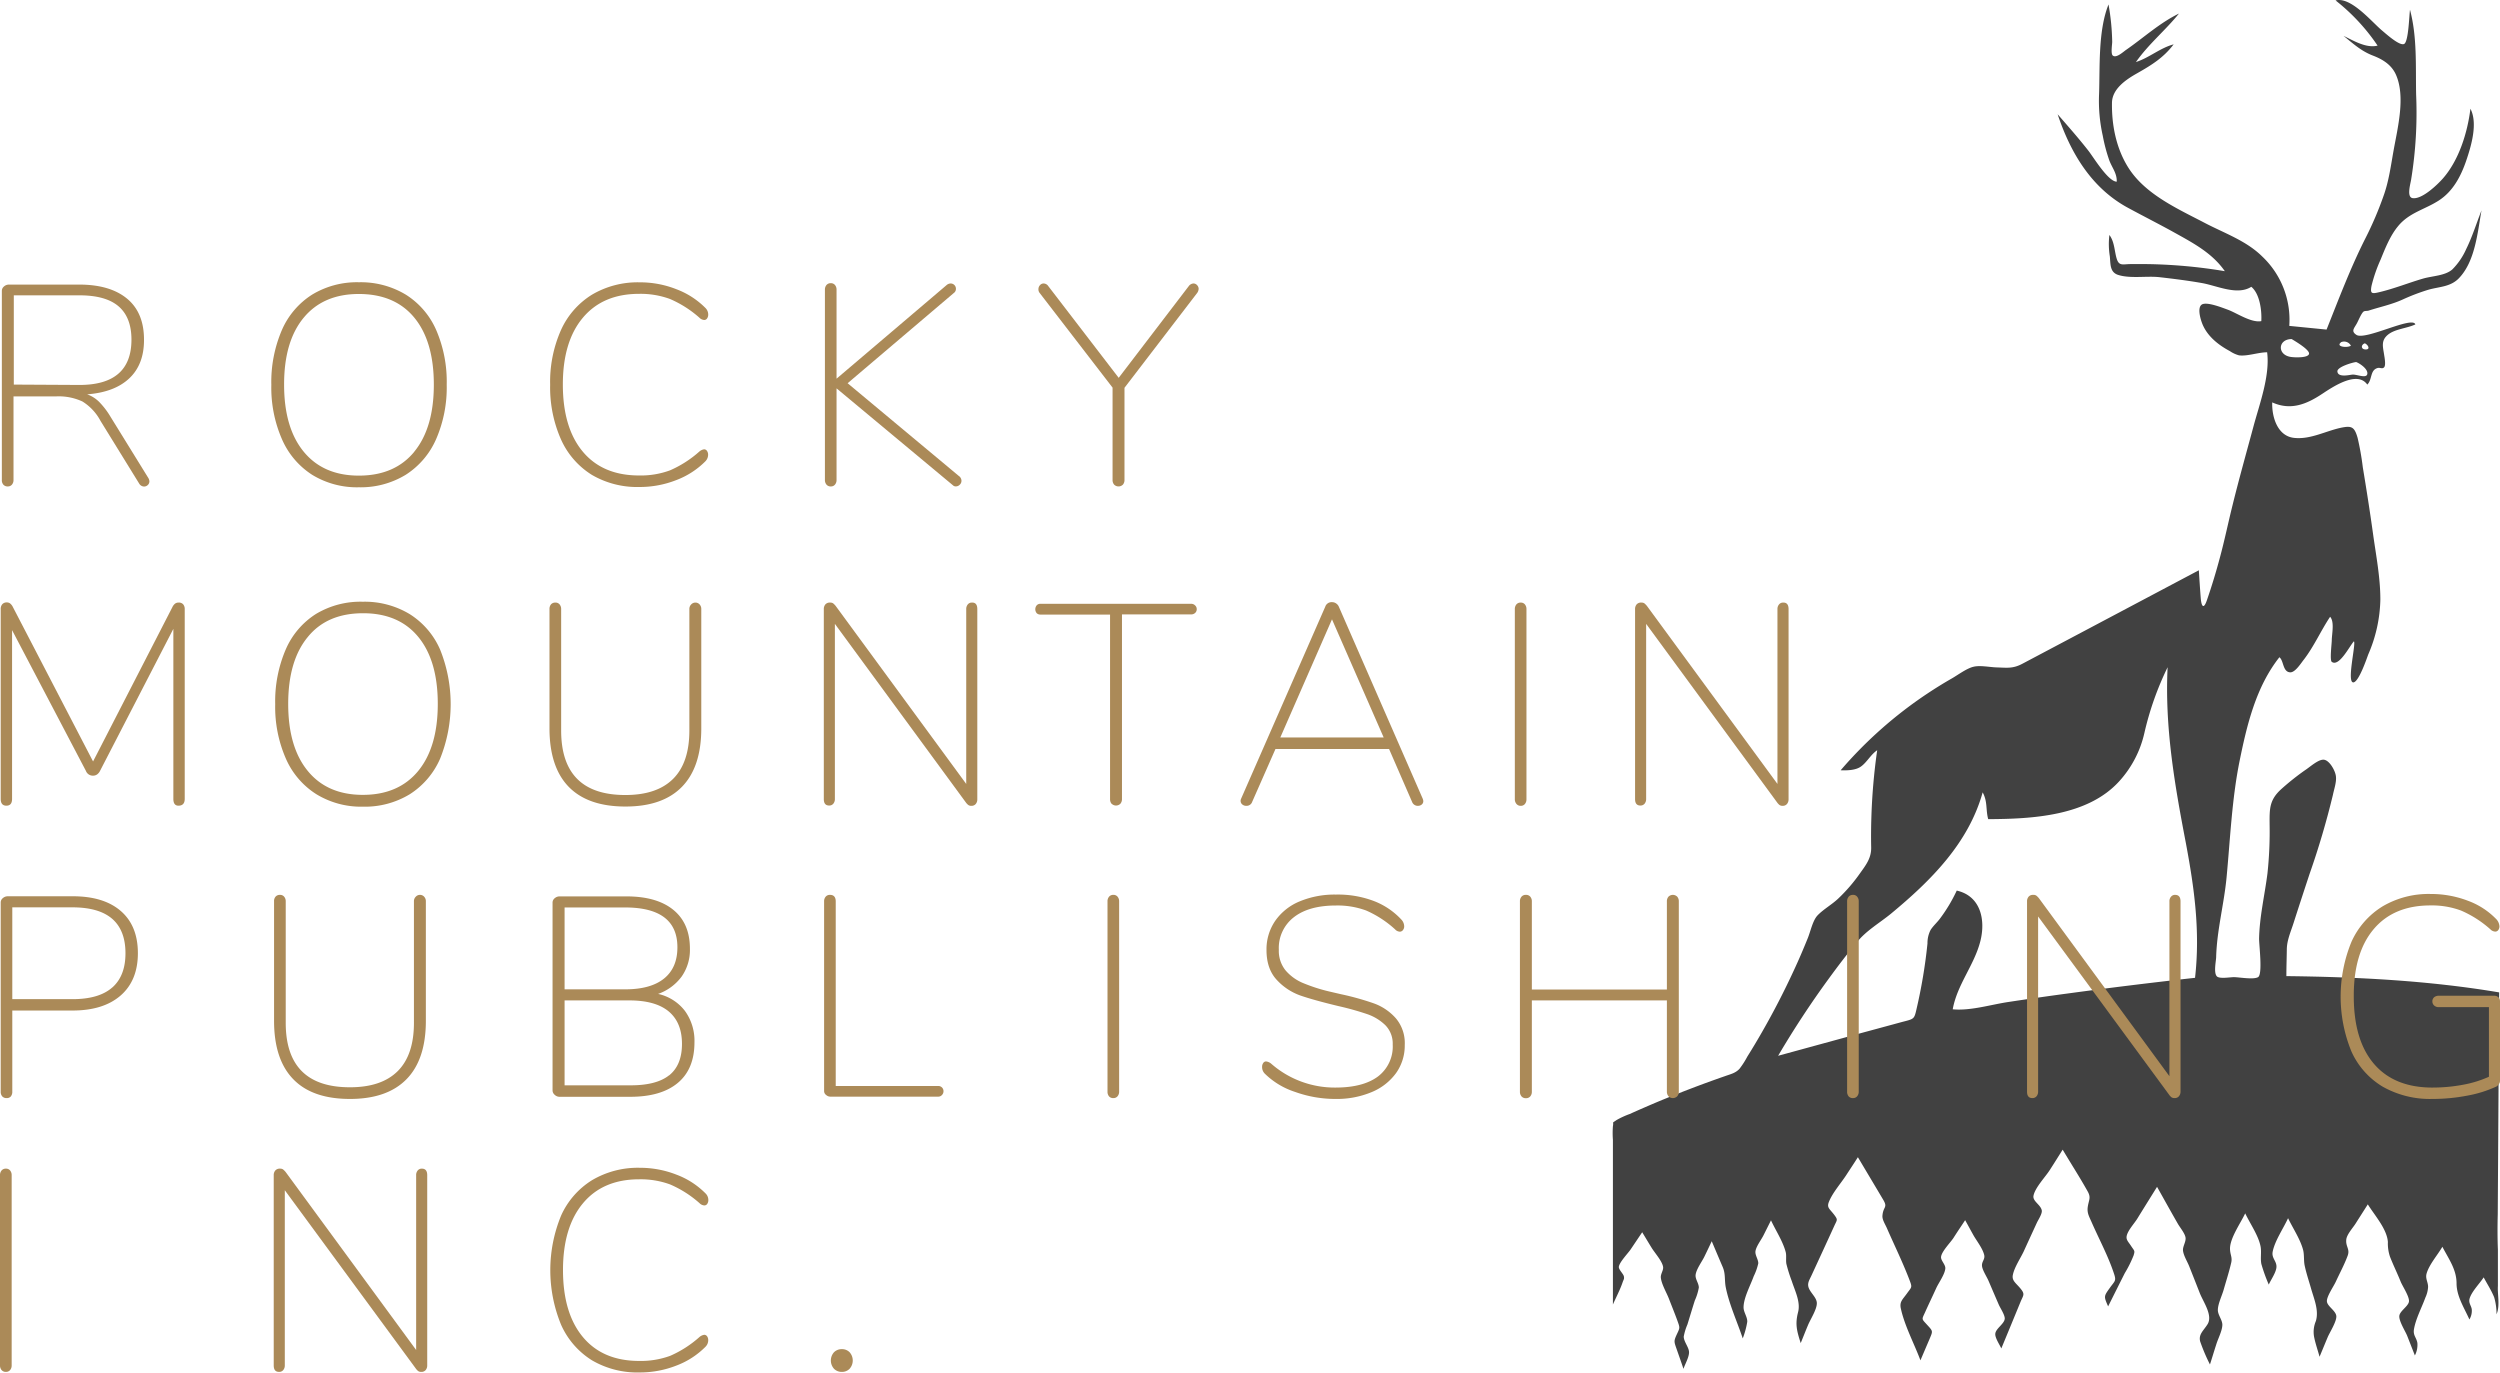 <svg xmlns="http://www.w3.org/2000/svg" viewBox="0 0 677.22 371.86">
  <title>rmp logo full r2</title>
  <g>
    <path d="M684,329c.1-15.47.19-30.9.29-46.37l.09-13.8c-19-3.2-38.41-4.19-57.64-4.41,0-2.4.09-4.8.12-7.16,0-2.53,1.09-4.89,1.86-7.32,1.4-4.38,2.84-8.76,4.28-13.13a220.68,220.68,0,0,0,6.36-21.54c.32-1.57,1-3.42.8-5-.16-1.4-1.57-4.06-3.07-4.44s-4,2-5.34,2.84a68.51,68.51,0,0,0-6.29,5c-3.36,3-3.29,5.4-3.26,9.68a106.24,106.24,0,0,1-.58,13.23c-.76,6-2.14,11.6-2.27,17.7,0,1.86,1,9.69-.28,10.42s-5.12,0-6.55,0c-1.06,0-3.9.52-4.61-.22-.92-1-.22-4.06-.19-5.21.19-7.22,2.11-14.25,2.81-21.47,1-10.48,1.44-21.25,3.52-31.57,2-9.85,4.44-20.14,10.8-28.19,1.21.89.86,4,2.94,4.09,1.37.06,3-2.62,3.71-3.48,2.74-3.58,4.6-7.83,7.09-11.57,1.22,1.34.48,4.57.45,6.36,0,.93-.58,5.4,0,5.85,2,1.5,4.92-4.48,6-5.56.64.51-2.08,11.4-.1,11.12,1.47-.23,3.58-6.49,4-7.61a39.15,39.15,0,0,0,3.26-14.83c0-6-1.18-12-2-17.92s-1.76-11.92-2.75-17.87a74.72,74.72,0,0,0-1.41-8c-.86-3-1.6-3.35-4.5-2.75-4.19.9-8.31,3.23-12.69,2.75-4.54-.48-6.07-5.69-5.94-9.62,5,2.27,9.3.52,13.61-2.36,2.81-1.85,9.43-6.33,12.14-2.46,1.38-1.34.71-3.87,2.75-4.48.7-.22,1.31.36,1.82-.22s.1-2.68,0-3.32c-.32-2.18-.92-3.87,1-5.47s5.15-1.72,7.45-2.81c-.71-2.4-13.65,4.47-16,2.81-1.47-1-.61-1.69.16-3.1.38-.67,1.21-2.74,1.82-3.19.29-.23,1-.13,1.37-.26,3.07-1,6.2-1.63,9.21-3a55.11,55.11,0,0,1,7.06-2.68c2.87-.8,5.75-.74,8-2.91C677.88,71,678.52,63,679.6,57c-1.37,3.49-2.49,7.13-4.15,10.48A18.28,18.28,0,0,1,671.68,73c-1.95,1.7-5.34,1.73-7.89,2.46-3.93,1.15-7.74,2.69-11.73,3.65-2.14.51-2.69.57-2.24-1.73a40.76,40.76,0,0,1,2.46-7.09c1.25-3.07,2.59-6.46,4.7-9,3-3.7,7.29-4.53,11.09-7s5.91-6.49,7.35-10.65c1.34-3.93,3.26-10.19,1.18-14.18-.8,6.48-3.1,13.93-7.48,18.91C667.68,50,663.56,54,661,53.68c-1.76-.19-.67-3.74-.45-5.11a112.74,112.74,0,0,0,1.34-22.92c-.16-7.67.32-15.56-1.66-23-.22,1.41-.38,8.54-1.56,9.24s-5-2.78-6-3.61C649.92,6,644.2-1,640.07.12a53.81,53.81,0,0,1,11.38,12.24c-3.1.77-6.55-1.37-9.23-2.65,2.62,2.11,4.73,4.09,7.92,5.33,2.62,1,5,2.43,6.23,5.08,2.72,5.95.51,14.51-.57,20.55-.74,4.12-1.28,8.31-2.69,12.27a94.91,94.91,0,0,1-5,11.7c-4,7.92-7.19,16.39-10.48,24.64l-10.1-1a23.58,23.58,0,0,0-7.32-18.79c-4.31-4.28-10.29-6.33-15.59-9.11-7.32-3.83-16.14-7.73-20.71-15-3.26-5.18-4.51-11.48-4.41-17.55.06-3.7,3.67-6.2,6.71-7.92,3.9-2.21,7.25-4.25,10-7.9-3.71,1-6.58,3.62-10.22,4.8,3.38-4.83,8-8.6,11.66-13.14-5.31,2.59-9.56,6.55-14.38,9.88-.77.54-2.68,2.33-3.58,1.47-.54-.51-.13-3-.13-3.65a63,63,0,0,0-1-10.16c-2.84,7.13-2.3,16.81-2.56,24.35a43.13,43.13,0,0,0,1,11.19,44.93,44.93,0,0,0,1.79,6.74c.77,2,2.08,3.48,2,5.72-2.33,0-6.36-6.71-7.67-8.37-2.65-3.39-5.52-6.65-8.34-9.88C568.3,41.5,574,51,583.9,56.33c4.25,2.3,8.56,4.47,12.81,6.84,5,2.78,10,5.46,13.36,10.29a138.94,138.94,0,0,0-21.16-1.92q-2.2,0-4.41,0c-2,0-3.06.61-3.7-1.4s-.58-4.61-2-6.49a20.55,20.55,0,0,0,.12,5.81c.2,2.15,0,4.25,2.21,5,3.35,1.08,7.86.22,11.37.64,3.81.44,7.67.92,11.44,1.59,4,.71,9.53,3.42,13.3,1,2.33,1.92,2.87,6.52,2.71,9.3-2.71.51-6.61-2.17-9-3.07-1.34-.47-5.91-2.36-7.19-1.37s-.13,4.51.45,5.72c1.44,3.07,4.28,5.27,7.22,6.84a8.18,8.18,0,0,0,2.49,1.15c2.24.29,5.24-.83,7.61-.83.8,6.26-2,13.84-3.61,19.75-1.95,7.25-4,14.51-5.79,21.79-1.15,4.63-2.11,9.3-3.35,13.9-1.06,4-2.24,7.89-3.58,11.76-.86,2.49-1.47,1.73-1.66-.67s-.35-5-.51-7.48l-31.48,16.68-16.3,8.63c-2.59,1.38-4.12,1.09-7.06,1-1.82-.06-4.31-.6-6.14-.19s-4.15,2.14-5.84,3.13c-2.3,1.31-4.57,2.72-6.78,4.19A114.6,114.6,0,0,0,506,208.66c1.82.07,4.18,0,5.59-1.08,1.6-1.19,2.56-3.17,4.31-4.35a162.74,162.74,0,0,0-1.56,17.64c-.1,2.88-.13,5.78-.07,8.66s-1.37,4.73-3,7a45.15,45.15,0,0,1-5.85,6.81c-1.72,1.66-4,2.9-5.65,4.6-1.34,1.4-1.89,4.25-2.66,6.16-1.21,3-2.46,5.92-3.8,8.79q-3.89,8.44-8.5,16.49c-1.31,2.3-2.68,4.6-4.09,6.84a22.7,22.7,0,0,1-2.11,3.29c-1.08,1.18-2.36,1.44-3.93,2-6,2.08-12,4.38-17.89,6.81-2.66,1.12-5.31,2.27-7.93,3.45a22.88,22.88,0,0,0-3.55,1.63c-1.43,1-.73.26-1,1.69a24.18,24.18,0,0,0,0,3.71v44.58c.87-2,1.95-4,2.62-6,.29-.83.48-.89.36-1.59s-1.41-1.83-1.38-2.59c.1-1.22,2.49-3.71,3.17-4.7l3.16-4.7c.86,1.41,1.69,2.81,2.56,4.22s2.84,3.58,3.1,5.15c.16.92-.71,1.91-.61,2.94.19,1.78,1.53,4,2.17,5.65.83,2.17,1.73,4.32,2.49,6.49.55,1.53.42,1.6-.32,3.19-.86,1.86-.76,2-.09,3.93s1.28,3.62,1.88,5.44c.42-1.28,1.51-3.13,1.51-4.48s-1.41-2.81-1.44-4.25a15.32,15.32,0,0,1,1-3.29c.67-2.17,1.31-4.31,2-6.49a14.37,14.37,0,0,0,1.09-3.51c0-1.18-1-2.27-.87-3.45.19-1.54,1.7-3.55,2.37-4.92s1.34-2.78,2-4.19c1,2.37,2,4.73,3,7.06.77,1.86.42,3.49.8,5.44.93,4.63,3.1,9.33,4.6,13.83a22.39,22.39,0,0,0,1.22-4.5c.06-1.31-1-2.59-1-3.9,0-2.59,1.88-6,2.75-8.44a15.28,15.28,0,0,0,1.24-3.51c0-1.06-.89-2.18-.77-3.23.16-1.34,1.63-3.2,2.21-4.41l2-4c1.25,2.71,3.26,5.75,4,8.66.22,1,0,2.07.16,3.1a40.33,40.33,0,0,0,1.47,4.69c.83,2.59,2.42,5.63,1.72,8.38-.86,3.32-.35,5.11.7,8.43.67-1.63,1.31-3.29,2-4.92s2.4-4.25,2.37-5.91-2.08-3-2.33-4.63c-.16-1,.41-1.83.89-2.88,2.08-4.51,4.16-9,6.23-13.55.74-1.57.93-1.5-.12-2.91-1.22-1.6-2.05-1.88-1.38-3.51,1-2.46,3.16-4.89,4.63-7.13,1.06-1.63,2.15-3.26,3.2-4.92,2.27,3.83,4.57,7.67,6.84,11.5,1.34,2.24,0,1.79-.19,4.35-.1,1.09.8,2.4,1.24,3.45,2.08,4.76,4.41,9.49,6.23,14.35.64,1.69.36,1.6-.83,3.26s-2,2.2-1.69,3.93c1,4.76,3.64,9.62,5.34,14.19.8-1.86,1.59-3.74,2.39-5.59,1-2.43,1.12-2.18-.7-4.16-1.37-1.5-1.34-1.31-.51-3.1,1-2.23,2.08-4.47,3.1-6.71.67-1.47,2.3-3.67,2.46-5.3.1-1.09-1.28-2.18-1.15-3.2.19-1.5,2.59-3.9,3.39-5.14,1-1.6,2.11-3.2,3.13-4.77.73,1.31,1.44,2.63,2.17,3.94.9,1.63,2.59,3.7,3,5.52.25,1.15-.64,1.67-.61,2.82s1.31,3.06,1.76,4.12c.92,2.14,1.82,4.25,2.75,6.39.38.93,1.72,2.88,1.66,3.9-.1,1.4-2.43,2.65-2.56,4.06-.13,1.08,1.18,3,1.63,4q2.6-6.27,5.18-12.56c.76-1.85,1.31-2.07.06-3.61s-2.46-2.17-2.11-3.77c.42-2.07,2-4.38,2.91-6.29,1.18-2.59,2.36-5.15,3.55-7.74.41-.89,1.53-2.52,1.37-3.42-.29-1.56-2.56-2.49-2.24-4,.42-2.14,3.14-5,4.32-6.81s2.39-3.77,3.58-5.65c2.23,3.77,4.63,7.47,6.77,11.31,1,1.79.26,2.3,0,4.38-.16,1.5.39,2.42,1,3.8,2.05,4.7,4.64,9.46,6.2,14.31.58,1.79.1,1.83-1.15,3.58-1.72,2.4-1.69,2.34-.51,5.08,1.5-3,3-6,4.51-9a31.46,31.46,0,0,0,2.39-4.79c.42-1.37.26-1.15-.7-2.62-.73-1.12-1.4-1.63-1.15-2.75.35-1.47,2-3.26,2.81-4.53,1.79-2.91,3.61-5.82,5.4-8.7,1.89,3.36,3.74,6.71,5.63,10,.57,1,1.88,2.55,2.08,3.7s-.8,2.43-.68,3.58c.16,1.38,1.19,3,1.7,4.29q1.44,3.63,2.87,7.28c1,2.46,3.55,6,2.08,8.37-1.12,1.79-2.49,2.72-2,4.67a50,50,0,0,0,2.65,6.23c.58-1.79,1.12-3.61,1.7-5.4.47-1.57,1.63-3.71,1.66-5.34,0-1.34-1.22-2.65-1.22-4,0-1.66,1.12-3.9,1.57-5.5.67-2.36,1.44-4.73,2-7.12.45-1.67-.25-2.27-.28-4,0-2.9,2.84-6.87,4.12-9.58,1.31,2.78,3.55,5.94,4.15,8.91.32,1.57-.09,3.26.23,4.83a45.79,45.79,0,0,0,2,5.56c.61-1.34,1.79-3,2.05-4.44.31-1.82-1.32-2.59-1-4.41.57-3,2.9-6.33,4.18-9.14,1.31,2.75,3.33,5.72,4.09,8.66.32,1.31.13,2.75.39,4.09.41,2,1.11,4.09,1.69,6.1.8,2.91,2.24,6,1.37,9a7.52,7.52,0,0,0-.51,4.19c.35,1.85,1,3.67,1.5,5.5.74-1.76,1.44-3.49,2.18-5.25.54-1.31,2.49-4.31,2.36-5.78s-2.49-2.65-2.55-4,1.88-4.12,2.42-5.33c1.06-2.3,2.31-4.6,3.2-7,.67-1.82-.54-2.43-.38-4.31.09-1.41,1.79-3.23,2.55-4.44,1.09-1.73,2.21-3.46,3.29-5.18,1.86,3,5.18,6.65,5.44,10.19a11.21,11.21,0,0,0,.57,4c.9,2.3,2,4.53,2.91,6.8.51,1.22,2.27,3.87,2.24,5.21s-2.46,2.62-2.62,4,1.63,4.18,2.11,5.37l2.1,5.37a6.3,6.3,0,0,0,.68-3.39c-.26-1.5-1.19-2-.93-3.68.48-2.87,2.11-5.88,3.1-8.62a7.75,7.75,0,0,0,.73-2.88c0-1.31-.79-2.27-.41-3.61.7-2.46,3-5.05,4.28-7.26,1.73,3.33,3.84,6.14,3.84,9.91,0,3.48,2.07,6.62,3.48,9.78a4.55,4.55,0,0,0,.64-2.78c-.16-1-.93-1.73-.58-2.91.58-1.92,2.69-4,3.81-5.72.92,1.76,2.1,3.55,2.84,5.4a16,16,0,0,1,.64,4.6c1-2.3.22-5.38.37-7.64l0-9.87C683.92,335.58,683.91,332.29,684,329ZM648,93c.92.41,1.59,1.76.12,1.66C646.91,94.6,646.91,93.38,648,93Zm-6.33-.35a2.07,2.07,0,0,1,2.55,1C643.17,94.31,639.88,93.93,641.64,92.65Zm4,5.43c1,.39,3.2,1.86,3,3.2s-2.78.13-4,.19c-.83.07-3.87.86-4.1-.77C640.29,99.43,644.77,98.15,645.6,98.08Zm-17.49-6.23c.74.45,4.92,2.88,4.7,4s-3.68,1-4.7.87C624.21,96.32,624.34,91.91,628.11,91.85ZM602,264.88q-17,1.88-33.86,4.16-8.29,1.11-16.59,2.37c-4.8.7-10.36,2.46-15.19,2,1.21-6.74,5.82-11.92,7.48-18.45,1.47-5.75.1-12.24-6.39-13.71a42.6,42.6,0,0,1-4.58,7.64c-.76,1-1.82,1.95-2.49,3a7.77,7.77,0,0,0-.86,3.68,141.16,141.16,0,0,1-3,17.91c-.54,2.39-.67,2.52-3,3.13-1.6.41-3.17.86-4.76,1.28-3.36.92-6.75,1.82-10.11,2.75L489.06,286c4.22-7.17,8.79-14.14,13.69-20.85,2.49-3.42,5.05-6.78,7.73-10,2.47-3.07,6.11-5.15,9.15-7.64,10.74-8.89,21-19.06,24.84-32.87,1.37,2.5.8,4.7,1.5,7.26,12-.06,26.92-.83,35.49-10.26a28.86,28.86,0,0,0,6.81-13.05,82.47,82.47,0,0,1,6.3-17.84c-.8,16.21,1.89,31.69,4.93,47.54C601.8,240.55,603.43,252.22,602,264.88Z" transform="translate(-7.39)" fill="#414141"/>
    <g>
      <path d="M7.82,371.13a1.88,1.88,0,0,1-.43-1.27V318.34a1.88,1.88,0,0,1,.43-1.27,1.48,1.48,0,0,1,1.19-.5,1.42,1.42,0,0,1,1.12.5,1.93,1.93,0,0,1,.42,1.27v51.52a1.93,1.93,0,0,1-.42,1.27,1.42,1.42,0,0,1-1.12.5A1.48,1.48,0,0,1,7.82,371.13Z" transform="translate(-7.39)" fill="#ab8a58"/>
      <path d="M123.12,318.34v51.52a1.93,1.93,0,0,1-.42,1.27,1.49,1.49,0,0,1-1.2.5,1.4,1.4,0,0,1-.84-.23,3.66,3.66,0,0,1-.7-.77L84.54,322.42v47.44a1.93,1.93,0,0,1-.42,1.27,1.39,1.39,0,0,1-1.12.5c-1,0-1.46-.59-1.46-1.77V318.34a1.88,1.88,0,0,1,.43-1.27,1.57,1.57,0,0,1,1.27-.5,1.45,1.45,0,0,1,.8.19,5,5,0,0,1,.74.74l35.34,48.2V318.34a1.93,1.93,0,0,1,.42-1.27,1.41,1.41,0,0,1,1.12-.5C122.63,316.57,123.12,317.16,123.12,318.34Z" transform="translate(-7.39)" fill="#ab8a58"/>
      <path d="M167.78,368.51a21.7,21.7,0,0,1-8.39-9.63,38.84,38.84,0,0,1,0-29.6,21.75,21.75,0,0,1,8.39-9.59,24.33,24.33,0,0,1,12.94-3.35,27,27,0,0,1,9.89,1.85,21.88,21.88,0,0,1,7.89,5.08,2.49,2.49,0,0,1,.77,1.85,1.75,1.75,0,0,1-.3,1,.94.94,0,0,1-.77.42,2,2,0,0,1-1.31-.61,29.48,29.48,0,0,0-8-5.09,23.18,23.18,0,0,0-8.36-1.38q-9.78,0-15.2,6.47t-5.43,18.09q0,11.7,5.39,18.17t15.24,6.47a23.1,23.1,0,0,0,8.4-1.38,29.82,29.82,0,0,0,7.93-5.09,2.56,2.56,0,0,1,1.31-.61.94.94,0,0,1,.77.42,1.75,1.75,0,0,1,.3,1,2.49,2.49,0,0,1-.77,1.85,22,22,0,0,1-7.89,5.08,27,27,0,0,1-9.89,1.85A24.33,24.33,0,0,1,167.78,368.51Z" transform="translate(-7.39)" fill="#ab8a58"/>
      <path d="M233.31,370.78a3.36,3.36,0,0,1,0-4.47,2.92,2.92,0,0,1,2.15-.84,2.84,2.84,0,0,1,2.08.84,3.36,3.36,0,0,1,0,4.47,2.84,2.84,0,0,1-2.08.85A2.92,2.92,0,0,1,233.31,370.78Z" transform="translate(-7.39)" fill="#ab8a58"/>
    </g>
    <g>
      <path d="M8,297a1.89,1.89,0,0,1-.42-1.31V244.48a1.51,1.51,0,0,1,.58-1.19,2,2,0,0,1,1.34-.5H27.12q8.39,0,13,4t4.62,11.4q0,7.4-4.66,11.47t-13,4.08H10.72v21.95a2,2,0,0,1-.39,1.31,1.41,1.41,0,0,1-1.15.46A1.53,1.53,0,0,1,8,297Zm29.8-29.49q3.59-3.17,3.58-9.32t-3.58-9.28Q34.2,245.79,27,245.79H10.72v24.87H27Q34.2,270.66,37.78,267.51Z" transform="translate(-7.39)" fill="#ab8a58"/>
      <path d="M86.83,292.34q-5.2-5.35-5.2-15.82V244.18a1.82,1.82,0,0,1,.43-1.31,1.52,1.52,0,0,1,1.19-.46,1.39,1.39,0,0,1,1.12.5,1.89,1.89,0,0,1,.42,1.27v32.88q0,17.47,17.4,17.47,8.55,0,12.94-4.38t4.39-13.09V244.18a1.68,1.68,0,0,1,.5-1.27,1.5,1.5,0,0,1,1.11-.5,1.49,1.49,0,0,1,1.16.5,1.77,1.77,0,0,1,.46,1.27v32.34q0,10.47-5.24,15.82t-15.32,5.35Q92,297.69,86.83,292.34Z" transform="translate(-7.39)" fill="#ab8a58"/>
      <path d="M192.94,273.86a13.79,13.79,0,0,1,2.57,8.51q0,7.23-4.54,11t-13,3.74H159a1.9,1.9,0,0,1-1.35-.54,1.57,1.57,0,0,1-.58-1.16v-50.9a1.51,1.51,0,0,1,.58-1.19,2,2,0,0,1,1.35-.5h18.09q8.23,0,12.71,3.66T194.28,257a12.56,12.56,0,0,1-2.27,7.58,13.51,13.51,0,0,1-6.35,4.66A12.55,12.55,0,0,1,192.94,273.86ZM160.33,268h16.4q6.93,0,10.55-2.93t3.61-8.47q0-10.77-14.16-10.78h-16.4Zm28.29,23.33q3.51-2.78,3.51-8.55T188.55,274q-3.59-3-10.67-3H160.33v23h17.55Q185.13,294.07,188.62,291.3Z" transform="translate(-7.39)" fill="#ab8a58"/>
      <path d="M231.17,296.61a1.3,1.3,0,0,1-.54-1V244.18a1.89,1.89,0,0,1,.42-1.27,1.45,1.45,0,0,1,1.19-.5c1,0,1.54.59,1.54,1.77v50h27.8a1.39,1.39,0,0,1,1.39,1.46,1.43,1.43,0,0,1-.43,1,1.33,1.33,0,0,1-1,.43H232.32A1.72,1.72,0,0,1,231.17,296.61Z" transform="translate(-7.39)" fill="#ab8a58"/>
      <path d="M307.82,297a1.91,1.91,0,0,1-.42-1.27V244.18a1.89,1.89,0,0,1,.42-1.27,1.45,1.45,0,0,1,1.19-.5,1.38,1.38,0,0,1,1.12.5,1.89,1.89,0,0,1,.42,1.27v51.51a1.91,1.91,0,0,1-.42,1.27,1.41,1.41,0,0,1-1.12.5A1.48,1.48,0,0,1,307.82,297Z" transform="translate(-7.39)" fill="#ab8a58"/>
      <path d="M358.25,295.8a20.88,20.88,0,0,1-8.28-5,2.51,2.51,0,0,1-.69-1.85,1.71,1.71,0,0,1,.31-1,.91.91,0,0,1,.77-.42,2.65,2.65,0,0,1,1.39.62,26.13,26.13,0,0,0,17.4,6.46q7.47,0,11.51-3a10.19,10.19,0,0,0,4-8.66,7.11,7.11,0,0,0-2-5.24,13.21,13.21,0,0,0-4.93-3,77.89,77.89,0,0,0-7.85-2.19q-6.71-1.62-10.24-2.85a15.87,15.87,0,0,1-6.36-4.2q-2.81-3-2.81-8.12a13.64,13.64,0,0,1,2.35-7.89,15,15,0,0,1,6.62-5.28,24.61,24.61,0,0,1,9.82-1.85A27.46,27.46,0,0,1,379.35,244,19.86,19.86,0,0,1,387,249.1a2.74,2.74,0,0,1,.77,1.85,1.59,1.59,0,0,1-.34,1,1.07,1.07,0,0,1-.81.43,1.83,1.83,0,0,1-1.31-.62,28.62,28.62,0,0,0-7.86-5.12,22.43,22.43,0,0,0-8.16-1.35q-7.32,0-11.39,3.16a10.52,10.52,0,0,0-4.09,8.85,8.38,8.38,0,0,0,1.81,5.55,12.57,12.57,0,0,0,4.62,3.39,46,46,0,0,0,7.05,2.3l3.31.77a73.56,73.56,0,0,1,9,2.51,14.53,14.53,0,0,1,5.89,4,10.41,10.41,0,0,1,2.43,7.24,12.85,12.85,0,0,1-2.35,7.62,15.39,15.39,0,0,1-6.62,5.16,24.43,24.43,0,0,1-9.82,1.85A32.09,32.09,0,0,1,358.25,295.8Z" transform="translate(-7.39)" fill="#ab8a58"/>
      <path d="M461.74,242.91a1.89,1.89,0,0,1,.42,1.27v51.51a1.91,1.91,0,0,1-.42,1.27,1.68,1.68,0,0,1-2.39,0,1.91,1.91,0,0,1-.42-1.27V271H422.35v24.72a1.91,1.91,0,0,1-.42,1.27,1.48,1.48,0,0,1-1.19.5,1.5,1.5,0,0,1-1.2-.5,1.91,1.91,0,0,1-.42-1.27V244.18a1.89,1.89,0,0,1,.42-1.27,1.47,1.47,0,0,1,1.2-.5,1.45,1.45,0,0,1,1.19.5,1.89,1.89,0,0,1,.42,1.27v23.87h36.58V244.18a1.89,1.89,0,0,1,.42-1.27,1.68,1.68,0,0,1,2.39,0Z" transform="translate(-7.39)" fill="#ab8a58"/>
      <path d="M508.17,297a1.91,1.91,0,0,1-.42-1.27V244.18a1.89,1.89,0,0,1,.42-1.27,1.45,1.45,0,0,1,1.19-.5,1.36,1.36,0,0,1,1.12.5,1.89,1.89,0,0,1,.42,1.27v51.51a1.91,1.91,0,0,1-.42,1.27,1.39,1.39,0,0,1-1.12.5A1.48,1.48,0,0,1,508.17,297Z" transform="translate(-7.39)" fill="#ab8a58"/>
      <path d="M598.07,244.18v51.51a1.91,1.91,0,0,1-.43,1.27,1.48,1.48,0,0,1-1.19.5,1.43,1.43,0,0,1-.85-.23,3.68,3.68,0,0,1-.69-.77l-35.42-48.2v47.43a1.91,1.91,0,0,1-.42,1.27,1.42,1.42,0,0,1-1.12.5c-1,0-1.46-.59-1.46-1.77V244.18a1.89,1.89,0,0,1,.42-1.27,1.54,1.54,0,0,1,1.27-.5,1.38,1.38,0,0,1,.81.19,4.87,4.87,0,0,1,.73.73l35.34,48.2V244.18a1.84,1.84,0,0,1,.43-1.27,1.36,1.36,0,0,1,1.11-.5Q598.07,242.41,598.07,244.18Z" transform="translate(-7.39)" fill="#ab8a58"/>
      <path d="M684.19,270.16a1.64,1.64,0,0,1,.42,1.2v21.48a1.39,1.39,0,0,1-.26.77,3.32,3.32,0,0,1-.66.69,32.33,32.33,0,0,1-7.82,2.47,49.56,49.56,0,0,1-9.58.92,26,26,0,0,1-13.36-3.27,21.26,21.26,0,0,1-8.55-9.55,39.13,39.13,0,0,1,0-29.76,21.71,21.71,0,0,1,8.43-9.59,24.52,24.52,0,0,1,13-3.35A27.93,27.93,0,0,1,675.91,244a20.49,20.49,0,0,1,7.78,5.08,3.17,3.17,0,0,1,.77,1.85,1.69,1.69,0,0,1-.31,1,1,1,0,0,1-.84.43,2,2,0,0,1-1.31-.62,29.38,29.38,0,0,0-7.94-5.08,22.6,22.6,0,0,0-8.31-1.39q-9.93,0-15.36,6.43T645,269.89q0,11.94,5.5,18.33t15.83,6.39a44.52,44.52,0,0,0,8.28-.77,30,30,0,0,0,7-2.16V272.82H668.06a1.76,1.76,0,0,1-1.31-.46,1.48,1.48,0,0,1-.46-1.08,1.46,1.46,0,0,1,.46-1.12,1.87,1.87,0,0,1,1.31-.42h15A1.51,1.51,0,0,1,684.19,270.16Z" transform="translate(-7.39)" fill="#ab8a58"/>
    </g>
    <g>
      <path d="M57,163.69a1.93,1.93,0,0,1,.43,1.27V216.4c0,1.23-.57,1.85-1.7,1.85-.92,0-1.38-.62-1.38-1.85V170.35L34.51,208.78a2.57,2.57,0,0,1-.81,1,1.92,1.92,0,0,1-1.12.34,2,2,0,0,1-1.92-1.3l-20-38.12V216.4c0,1.23-.51,1.85-1.54,1.85s-1.54-.62-1.54-1.85V165A1.93,1.93,0,0,1,8,163.69a1.58,1.58,0,0,1,1.27-.5,1.46,1.46,0,0,1,.85.27,2.81,2.81,0,0,1,.77,1l21.71,41.81L54.07,164.5a2.71,2.71,0,0,1,.77-1,1.54,1.54,0,0,1,.92-.27A1.57,1.57,0,0,1,57,163.69Z" transform="translate(-7.39)" fill="#ab8a58"/>
      <path d="M93.07,215.13a21.64,21.64,0,0,1-8.24-9.63,34.86,34.86,0,0,1-2.89-14.74,35.56,35.56,0,0,1,2.85-14.82,21.44,21.44,0,0,1,8.2-9.63A23.42,23.42,0,0,1,105.66,163a23.59,23.59,0,0,1,12.7,3.35,21.45,21.45,0,0,1,8.24,9.59,39.6,39.6,0,0,1,0,29.6,21.64,21.64,0,0,1-8.24,9.63,23.41,23.41,0,0,1-12.66,3.35A23.23,23.23,0,0,1,93.07,215.13Zm27.6-6.28q5.31-6.47,5.31-18.17t-5.27-18.13q-5.28-6.44-15-6.43t-14.94,6.43q-5.31,6.42-5.31,18.13t5.31,18.17q5.31,6.48,14.94,6.47T120.67,208.85Z" transform="translate(-7.39)" fill="#ab8a58"/>
      <path d="M161.44,213.13q-5.19-5.35-5.2-15.83V165a1.9,1.9,0,0,1,.43-1.31,1.56,1.56,0,0,1,1.19-.46,1.41,1.41,0,0,1,1.12.5,1.93,1.93,0,0,1,.42,1.27v32.88q0,17.49,17.4,17.48,8.55,0,12.94-4.39t4.39-13.09V165a1.71,1.71,0,0,1,.5-1.27,1.55,1.55,0,0,1,1.12-.5,1.51,1.51,0,0,1,1.15.5,1.8,1.8,0,0,1,.46,1.27V197.3q0,10.47-5.23,15.83t-15.33,5.35Q166.65,218.48,161.44,213.13Z" transform="translate(-7.39)" fill="#ab8a58"/>
      <path d="M272.13,165v51.52a1.93,1.93,0,0,1-.42,1.27,1.5,1.5,0,0,1-1.2.5,1.31,1.31,0,0,1-.84-.24,3.56,3.56,0,0,1-.7-.76L233.55,169v47.44a1.93,1.93,0,0,1-.42,1.27,1.41,1.41,0,0,1-1.12.5c-1,0-1.46-.59-1.46-1.77V165a1.93,1.93,0,0,1,.42-1.27,1.58,1.58,0,0,1,1.27-.5,1.47,1.47,0,0,1,.81.19,4.6,4.6,0,0,1,.73.74l35.35,48.2V165a1.93,1.93,0,0,1,.42-1.27,1.39,1.39,0,0,1,1.12-.5C271.64,163.19,272.13,163.78,272.13,165Z" transform="translate(-7.39)" fill="#ab8a58"/>
      <path d="M308.51,217.75a1.93,1.93,0,0,1-.42-1.27v-50H289.22a1.38,1.38,0,0,1-1-.38,1.67,1.67,0,0,1,0-2.12,1.3,1.3,0,0,1,1-.42h40.89a1.46,1.46,0,0,1,1,.42,1.35,1.35,0,0,1,.46,1,1.33,1.33,0,0,1-.46,1.08,1.56,1.56,0,0,1-1,.38H311.32v50a1.93,1.93,0,0,1-.42,1.27,1.68,1.68,0,0,1-2.39,0Z" transform="translate(-7.39)" fill="#ab8a58"/>
      <path d="M392.94,216.94a1.17,1.17,0,0,1-.42,1,1.59,1.59,0,0,1-1,.35,1.64,1.64,0,0,1-1.62-1.08l-6.23-14.32H352.9l-6.31,14.32a1.58,1.58,0,0,1-1.54,1.08,1.63,1.63,0,0,1-1.31-.54,1.3,1.3,0,0,1-.15-1.39l22.79-52a1.8,1.8,0,0,1,1.85-1.24,1.9,1.9,0,0,1,1.11.35,2,2,0,0,1,.73.89l22.72,52A2.54,2.54,0,0,1,392.94,216.94Zm-38.73-17.17h28l-14-32Z" transform="translate(-7.39)" fill="#ab8a58"/>
      <path d="M418.16,217.75a1.93,1.93,0,0,1-.42-1.27V165a1.93,1.93,0,0,1,.42-1.27,1.48,1.48,0,0,1,1.19-.5,1.41,1.41,0,0,1,1.12.5,1.93,1.93,0,0,1,.42,1.27v51.52a1.93,1.93,0,0,1-.42,1.27,1.41,1.41,0,0,1-1.12.5A1.48,1.48,0,0,1,418.16,217.75Z" transform="translate(-7.39)" fill="#ab8a58"/>
      <path d="M491.89,165v51.52a1.93,1.93,0,0,1-.43,1.27,1.48,1.48,0,0,1-1.19.5,1.36,1.36,0,0,1-.85-.24,3.56,3.56,0,0,1-.69-.76L453.31,169v47.44a1.93,1.93,0,0,1-.42,1.27,1.42,1.42,0,0,1-1.12.5c-1,0-1.46-.59-1.46-1.77V165a1.93,1.93,0,0,1,.42-1.27,1.57,1.57,0,0,1,1.27-.5,1.47,1.47,0,0,1,.81.19,5.06,5.06,0,0,1,.73.74l35.34,48.2V165a1.88,1.88,0,0,1,.43-1.27,1.39,1.39,0,0,1,1.11-.5Q491.89,163.19,491.89,165Z" transform="translate(-7.39)" fill="#ab8a58"/>
    </g>
    <g>
      <path d="M47.86,130.38a1.33,1.33,0,0,1-.43,1,1.42,1.42,0,0,1-1,.42,1.57,1.57,0,0,1-1.31-.76L34.61,114a13.76,13.76,0,0,0-4.89-5.24,15.23,15.23,0,0,0-7.12-1.38H11.05V130a1.89,1.89,0,0,1-.42,1.27,1.39,1.39,0,0,1-1.12.5,1.52,1.52,0,0,1-1.19-.46A1.82,1.82,0,0,1,7.89,130V78.79a1.54,1.54,0,0,1,.58-1.19,2,2,0,0,1,1.35-.51h19q8.39,0,13,3.82t4.58,11.2q0,6.63-4,10.39T31,106.82a8.8,8.8,0,0,1,3.28,2.08,21.13,21.13,0,0,1,3,3.92l10.32,16.71A2,2,0,0,1,47.86,130.38Zm-18.95-26.1Q43,104.28,43,92q0-6-3.47-9t-10.63-3H11.13v24.18Z" transform="translate(-7.39)" fill="#ab8a58"/>
      <path d="M92,128.65A21.7,21.7,0,0,1,83.78,119a34.89,34.89,0,0,1-2.89-14.74,35.64,35.64,0,0,1,2.85-14.83,21.47,21.47,0,0,1,8.2-9.62,23.41,23.41,0,0,1,12.66-3.35,23.61,23.61,0,0,1,12.71,3.35,21.45,21.45,0,0,1,8.24,9.59,35.27,35.27,0,0,1,2.85,14.78A35.08,35.08,0,0,1,125.51,119a21.76,21.76,0,0,1-8.24,9.63A23.42,23.42,0,0,1,104.6,132,23.22,23.22,0,0,1,92,128.65Zm27.6-6.28q5.31-6.47,5.31-18.17t-5.27-18.13q-5.28-6.43-15.06-6.43-9.61,0-14.93,6.43T84.35,104.2q0,11.7,5.32,18.17t14.93,6.47Q114.31,128.84,119.62,122.37Z" transform="translate(-7.39)" fill="#ab8a58"/>
      <path d="M167.74,128.65a21.75,21.75,0,0,1-8.39-9.63,34.77,34.77,0,0,1-2.93-14.82,34.49,34.49,0,0,1,2.93-14.78,21.75,21.75,0,0,1,8.39-9.59,24.33,24.33,0,0,1,12.94-3.35,26.76,26.76,0,0,1,9.89,1.85,22,22,0,0,1,7.9,5.08,2.53,2.53,0,0,1,.77,1.85,1.78,1.78,0,0,1-.31,1,.93.93,0,0,1-.77.42,2,2,0,0,1-1.31-.62,29.66,29.66,0,0,0-8-5.08,23.16,23.16,0,0,0-8.35-1.38q-9.78,0-15.21,6.46t-5.43,18.1q0,11.7,5.39,18.17t15.25,6.47a22.86,22.86,0,0,0,8.39-1.39,29.75,29.75,0,0,0,7.93-5.08,2.59,2.59,0,0,1,1.31-.62.94.94,0,0,1,.77.43,1.76,1.76,0,0,1,.31,1,2.55,2.55,0,0,1-.77,1.85,22.15,22.15,0,0,1-7.9,5.08,27,27,0,0,1-9.89,1.85A24.33,24.33,0,0,1,167.74,128.65Z" transform="translate(-7.39)" fill="#ab8a58"/>
      <path d="M267.84,130.23a1.44,1.44,0,0,1-.46,1.07,1.48,1.48,0,0,1-1.08.46,1.06,1.06,0,0,1-.77-.3L234,105.2V130a1.89,1.89,0,0,1-.42,1.27,1.38,1.38,0,0,1-1.12.5,1.45,1.45,0,0,1-1.19-.5,1.89,1.89,0,0,1-.42-1.27V78.48a1.91,1.91,0,0,1,.42-1.27,1.48,1.48,0,0,1,1.19-.5,1.41,1.41,0,0,1,1.12.5,1.91,1.91,0,0,1,.42,1.27v24.1l29.88-25.41a1.79,1.79,0,0,1,1-.38,1.43,1.43,0,0,1,1.46,1.46,1.37,1.37,0,0,1-.61,1.15L237,103.81l30.11,25.11A1.61,1.61,0,0,1,267.84,130.23Z" transform="translate(-7.39)" fill="#ab8a58"/>
      <path d="M330.67,76.79a1.29,1.29,0,0,1,1,.46,1.46,1.46,0,0,1,.42,1,2.17,2.17,0,0,1-.38,1.08L312,105.05V130a1.89,1.89,0,0,1-.42,1.27,1.68,1.68,0,0,1-2.39,0,1.89,1.89,0,0,1-.42-1.27V105L289,79.33a1.53,1.53,0,0,1-.31-1,1.56,1.56,0,0,1,.42-1.08,1.28,1.28,0,0,1,1-.46,1.55,1.55,0,0,1,1.23.69l19.09,24.87,19-24.87A1.71,1.71,0,0,1,330.67,76.79Z" transform="translate(-7.39)" fill="#ab8a58"/>
    </g>
  </g>
</svg>
